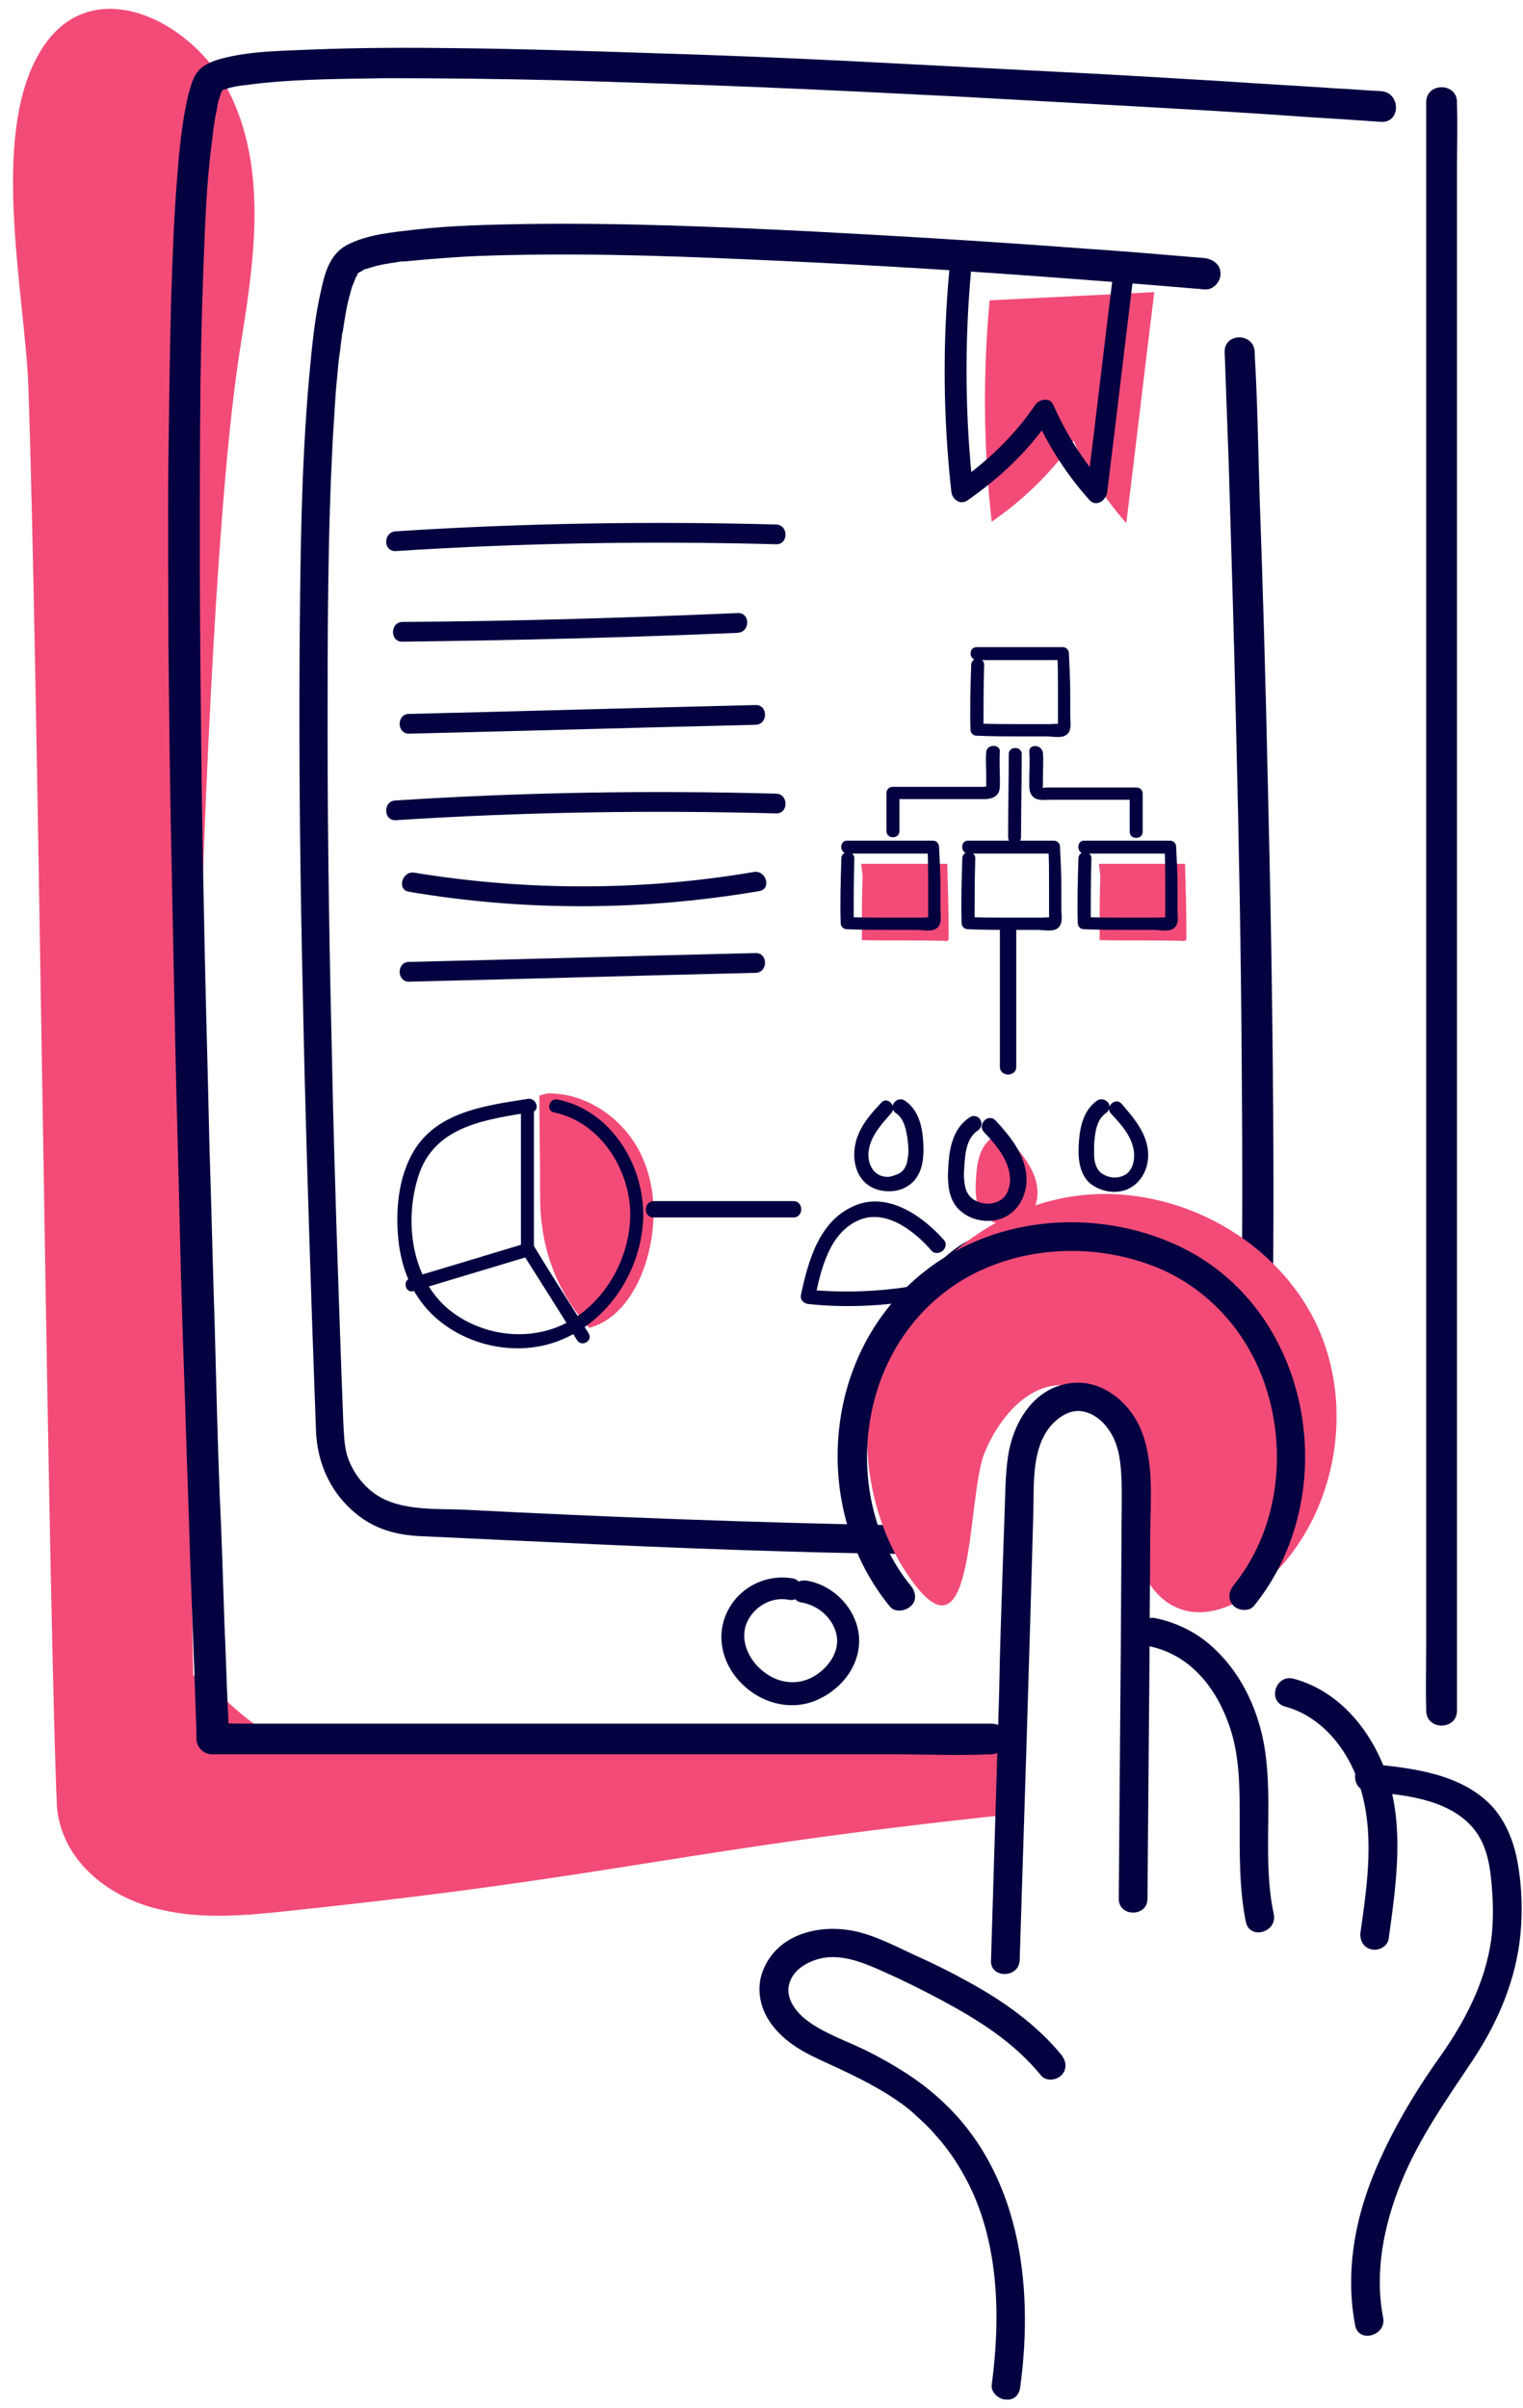 <svg width="86" height="136" viewBox="0 0 86 136" fill="none" xmlns="http://www.w3.org/2000/svg">
<path d="M56.769 98.724C39.138 97.224 34.354 99.802 16.723 98.263C13.058 97.955 11.746 93.068 8.351 94.53C4.956 95.992 2.294 99.879 3.49 103.341C4.301 105.727 6.654 107.305 9.084 107.843C11.515 108.42 14.1 108.151 16.569 107.882C35.242 105.919 38.444 104.419 57.117 102.457" fill="#F24B78"/>
<path d="M13.097 5.532C15.142 9.957 14.293 15.113 13.521 19.923C11.168 35.16 10.319 84.603 11.091 99.994C11.168 101.726 3.259 103.957 3.182 101.264C2.642 86.104 2.14 36.968 1.6 21.808C1.407 16.652 -0.561 7.841 2.179 3.07C4.956 -1.894 11.052 1.108 13.097 5.532Z" fill="#F24B78"/>
<path d="M55.998 97.339H51.638H41.144H28.452H17.456H13.83C13.251 97.339 12.672 97.301 12.132 97.339C12.094 97.339 12.094 97.339 12.055 97.339L12.942 98.224C12.904 97.647 12.904 97.07 12.865 96.493C12.788 94.876 12.749 93.26 12.672 91.644C12.595 89.22 12.518 86.758 12.402 84.334C12.287 81.256 12.209 78.216 12.132 75.138C12.017 71.636 11.939 68.135 11.824 64.633C11.746 60.901 11.631 57.13 11.553 53.398C11.476 49.627 11.399 45.856 11.361 42.086C11.322 38.469 11.284 34.891 11.284 31.274C11.284 28.041 11.284 24.771 11.322 21.539C11.361 18.845 11.438 16.152 11.553 13.42C11.631 11.496 11.746 9.534 12.017 7.61C12.017 7.495 12.055 7.264 12.017 7.533C12.017 7.456 12.055 7.341 12.055 7.264C12.094 7.11 12.094 6.956 12.132 6.764C12.171 6.494 12.248 6.225 12.287 5.917C12.325 5.686 12.402 5.494 12.479 5.263C12.479 5.224 12.518 5.186 12.518 5.148C12.518 5.071 12.402 5.378 12.479 5.224C12.518 5.186 12.557 5.109 12.595 5.032C12.672 4.878 12.402 5.224 12.557 5.071C12.634 4.994 12.325 5.186 12.441 5.148C12.479 5.148 12.518 5.109 12.557 5.071C12.749 4.994 12.518 5.109 12.479 5.109C12.518 5.109 12.595 5.071 12.634 5.071C12.749 5.032 12.865 4.994 12.981 4.955C13.29 4.878 13.56 4.84 13.868 4.801C13.907 4.801 13.945 4.801 13.984 4.801C14.138 4.763 13.791 4.84 13.907 4.801C14.023 4.801 14.1 4.763 14.216 4.763C14.408 4.724 14.64 4.724 14.833 4.686C17.148 4.455 19.501 4.455 21.816 4.416C25.056 4.416 28.297 4.455 31.538 4.532C35.28 4.647 38.984 4.763 42.726 4.917C46.546 5.071 50.326 5.263 54.146 5.455C57.618 5.648 61.09 5.84 64.562 6.032C67.302 6.186 70.002 6.34 72.741 6.533C74.285 6.648 75.828 6.725 77.371 6.841C77.564 6.841 77.757 6.879 77.988 6.879C79.107 6.956 79.107 5.224 77.988 5.148C77.139 5.109 76.329 5.032 75.481 4.994C73.243 4.84 71.044 4.724 68.806 4.57C65.604 4.378 62.402 4.186 59.238 4.032C55.535 3.839 51.792 3.647 48.089 3.455C44.269 3.262 40.411 3.108 36.592 2.993C33.043 2.877 29.493 2.762 25.982 2.723C23.205 2.685 20.388 2.685 17.572 2.8C15.874 2.877 14.061 2.877 12.402 3.339C11.901 3.493 11.399 3.685 11.091 4.147C10.859 4.493 10.743 4.955 10.628 5.378C10.28 6.879 10.126 8.418 10.01 9.957C9.817 12.266 9.74 14.613 9.663 16.96C9.586 19.961 9.547 22.924 9.509 25.925C9.47 29.388 9.509 32.89 9.509 36.353C9.547 40.085 9.586 43.817 9.663 47.511C9.74 51.32 9.817 55.091 9.895 58.9C9.972 62.556 10.088 66.249 10.165 69.905C10.242 73.214 10.357 76.561 10.473 79.87C10.55 82.679 10.666 85.45 10.743 88.258C10.82 90.298 10.898 92.337 10.975 94.415C11.013 95.531 11.052 96.647 11.091 97.762C11.091 97.916 11.091 98.032 11.091 98.186C11.091 98.647 11.476 99.07 11.978 99.07H16.337H26.831H39.524H50.519C52.294 99.07 54.069 99.147 55.843 99.07C55.882 99.07 55.882 99.07 55.92 99.07C57.117 99.07 57.117 97.339 55.998 97.339Z" fill="#030140"/>
<path d="M80.534 5.763V8.187V14.806V24.579V36.507V49.589V62.748V75.061V85.45V92.915C80.534 94.107 80.496 95.262 80.534 96.454C80.534 96.493 80.534 96.57 80.534 96.608C80.534 97.724 82.271 97.724 82.271 96.608V94.146V87.528V77.754V65.826V52.744V39.585V27.272V16.883V9.457C82.271 8.264 82.309 7.11 82.271 5.917C82.271 5.879 82.271 5.802 82.271 5.763C82.271 4.648 80.534 4.648 80.534 5.763Z" fill="#030140"/>
<path d="M50.944 86.142C42.688 85.989 34.47 85.681 26.253 85.257C24.478 85.18 22.317 85.373 20.89 84.141C20.273 83.603 19.81 82.91 19.578 82.102C19.424 81.525 19.424 80.909 19.385 80.332C19.347 79.293 19.308 78.293 19.27 77.254C19.077 71.752 18.884 66.25 18.768 60.747C18.614 54.322 18.498 47.896 18.498 41.432C18.498 35.814 18.498 30.158 18.807 24.54C18.884 23.463 18.922 22.386 19.038 21.308C19.077 20.846 19.115 20.346 19.192 19.884C19.231 19.692 19.231 19.461 19.27 19.269C19.27 19.153 19.308 19.076 19.308 18.961C19.308 18.884 19.308 18.846 19.347 18.769C19.308 19.038 19.347 18.807 19.347 18.769C19.462 18.076 19.54 17.422 19.733 16.729C19.81 16.46 19.848 16.229 19.964 15.998C20.003 15.883 20.041 15.806 20.08 15.691C19.964 15.998 20.08 15.691 20.118 15.614C20.157 15.575 20.234 15.498 20.234 15.421C20.195 15.575 20.08 15.537 20.234 15.421C20.35 15.344 20.003 15.537 20.157 15.46C20.195 15.46 20.234 15.421 20.273 15.383C20.35 15.344 20.465 15.306 20.543 15.229C20.62 15.19 20.311 15.306 20.504 15.229C20.543 15.229 20.62 15.19 20.658 15.19C20.774 15.152 20.928 15.113 21.044 15.075C21.314 14.998 21.623 14.921 21.931 14.882C22.086 14.844 22.24 14.844 22.395 14.806C22.472 14.806 22.549 14.767 22.665 14.767C22.973 14.729 22.587 14.767 22.819 14.767C23.243 14.729 23.629 14.69 24.053 14.652C25.018 14.575 25.982 14.498 26.947 14.459C32.039 14.267 37.171 14.421 42.302 14.652C47.626 14.882 52.95 15.19 58.235 15.575C61.36 15.806 64.447 16.037 67.572 16.306C67.726 16.306 67.88 16.345 68.035 16.345C68.498 16.383 68.922 15.921 68.922 15.46C68.922 14.959 68.536 14.652 68.035 14.575C65.758 14.382 63.482 14.19 61.206 14.036C56.113 13.651 51.021 13.343 45.928 13.074C40.527 12.805 35.087 12.574 29.686 12.651C27.641 12.689 25.558 12.728 23.513 12.959C22.202 13.113 20.736 13.228 19.578 13.844C18.652 14.344 18.344 15.383 18.151 16.306C17.765 17.922 17.611 19.615 17.456 21.308C16.993 26.541 16.955 31.812 16.916 37.045C16.878 43.548 16.955 50.089 17.109 56.592C17.225 62.479 17.418 68.404 17.611 74.291C17.688 76.446 17.765 78.639 17.842 80.794C17.919 82.718 18.729 84.449 20.311 85.642C21.391 86.45 22.626 86.719 23.938 86.758C30.651 87.066 37.364 87.412 44.115 87.605C46.468 87.681 48.783 87.72 51.137 87.758C52.062 87.912 52.062 86.181 50.944 86.142Z" fill="#030140"/>
<path d="M69.153 19.884C69.231 22.001 69.308 24.117 69.385 26.233C69.539 31.351 69.694 36.43 69.809 41.547C69.963 47.742 70.079 53.975 70.118 60.17C70.156 65.711 70.195 71.251 70.002 76.792C69.925 78.716 69.848 80.64 69.694 82.525C69.655 82.872 69.616 83.257 69.578 83.603C69.539 83.757 69.539 83.795 69.578 83.641C69.578 83.718 69.578 83.795 69.539 83.834C69.501 83.987 69.501 84.141 69.462 84.295C69.423 84.526 69.385 84.757 69.308 84.988C69.269 85.065 69.269 85.18 69.231 85.257C69.231 85.296 69.192 85.334 69.192 85.373C69.153 85.565 69.231 85.296 69.231 85.296C69.192 85.334 69.153 85.411 69.153 85.45C69.076 85.642 69.346 85.257 69.192 85.411C68.382 86.181 69.616 87.412 70.427 86.642C71.121 85.988 71.198 84.642 71.314 83.795C71.545 82.102 71.623 80.409 71.7 78.716C71.931 73.406 71.931 68.096 71.892 62.786C71.854 56.515 71.738 50.205 71.584 43.933C71.468 38.584 71.314 33.236 71.121 27.849C71.044 25.233 71.005 22.616 70.851 20.038C70.851 20 70.851 19.961 70.851 19.923C70.851 18.768 69.115 18.768 69.153 19.884Z" fill="#030140"/>
<path d="M44.809 89.144C43.382 88.874 41.916 89.528 41.183 90.798C40.334 92.26 40.759 93.992 41.916 95.108C42.958 96.147 44.539 96.608 45.967 96.07C47.356 95.531 48.475 94.261 48.513 92.722C48.552 91.067 47.201 89.528 45.542 89.259C45.195 89.221 44.848 89.336 44.771 89.721C44.694 90.029 44.887 90.452 45.234 90.49C46.198 90.644 47.047 91.375 47.24 92.337C47.433 93.299 46.739 94.223 45.928 94.684C45.041 95.185 43.999 95.069 43.189 94.454C42.379 93.876 41.8 92.799 42.109 91.799C42.417 90.875 43.421 90.144 44.501 90.336C44.848 90.413 45.195 90.26 45.272 89.875C45.35 89.644 45.157 89.221 44.809 89.144Z" fill="#030140"/>
<path d="M55.882 16.96C55.496 21.116 55.535 25.31 55.998 29.465C57.888 28.157 59.47 26.579 60.627 24.886C61.322 26.541 62.325 28.08 63.598 29.542C64.138 25.194 64.64 20.846 65.18 16.498" fill="#F24B78"/>
<path d="M53.606 15.267C53.22 19.423 53.258 23.617 53.721 27.772C53.76 28.157 54.184 28.542 54.609 28.273C56.499 26.964 58.158 25.387 59.431 23.463H58.428C59.2 25.194 60.241 26.811 61.515 28.234C61.9 28.657 62.441 28.273 62.518 27.811C63.058 23.463 63.559 19.115 64.099 14.767C64.177 14.036 63.019 14.036 62.942 14.767C62.402 19.115 61.9 23.463 61.36 27.811L62.363 27.388C61.167 26.041 60.203 24.502 59.47 22.847C59.277 22.424 58.698 22.54 58.467 22.847C57.309 24.579 55.766 26.041 54.069 27.234C54.377 27.388 54.647 27.58 54.956 27.734C54.493 23.578 54.454 19.384 54.84 15.229C54.84 14.536 53.683 14.536 53.606 15.267Z" fill="#030140"/>
<path d="M22.356 31.12C29.493 30.658 36.669 30.543 43.806 30.735C44.539 30.774 44.539 29.619 43.806 29.619C36.669 29.427 29.493 29.542 22.356 30.004C21.623 30.043 21.623 31.158 22.356 31.12Z" fill="#030140"/>
<path d="M23.089 41.432C29.609 41.278 36.129 41.085 42.649 40.931C43.382 40.931 43.382 39.777 42.649 39.816C36.129 39.969 29.609 40.162 23.089 40.316C22.394 40.316 22.394 41.432 23.089 41.432Z" fill="#030140"/>
<path d="M22.356 46.318C29.493 45.857 36.669 45.741 43.806 45.934C44.539 45.972 44.539 44.818 43.806 44.818C36.669 44.625 29.493 44.741 22.356 45.203C21.623 45.203 21.623 46.357 22.356 46.318Z" fill="#030140"/>
<path d="M42.572 49.242C36.245 50.32 29.725 50.32 23.398 49.281C22.703 49.166 22.395 50.243 23.089 50.358C29.648 51.474 36.322 51.436 42.88 50.32C43.575 50.205 43.266 49.127 42.572 49.242Z" fill="#030140"/>
<path d="M23.089 55.437C29.609 55.283 36.129 55.091 42.649 54.937C43.382 54.937 43.382 53.783 42.649 53.821C36.129 53.975 29.609 54.168 23.089 54.322C22.394 54.322 22.394 55.437 23.089 55.437Z" fill="#030140"/>
<path d="M30.458 61.863C30.458 63.556 30.496 65.288 30.496 66.981C30.496 67.75 30.496 68.481 30.612 69.251C30.882 71.367 31.808 73.406 33.274 74.984C34.856 74.561 35.859 73.06 36.399 71.521C37.093 69.443 37.132 67.096 36.167 65.134C35.203 63.172 33.12 61.709 30.921 61.748" fill="#F24B78"/>
<path d="M29.802 62.056C27.371 62.44 24.478 62.786 23.205 65.288C22.51 66.634 22.356 68.25 22.472 69.751C22.587 71.29 23.089 72.791 24.131 73.945C25.905 75.907 28.953 76.677 31.461 75.753C34.161 74.753 35.975 72.136 36.283 69.328C36.63 66.211 34.702 62.748 31.499 62.094C30.998 61.978 30.805 62.748 31.306 62.825C33.853 63.364 35.512 65.942 35.589 68.443C35.627 70.944 34.239 73.483 32.039 74.676C29.879 75.83 27.101 75.446 25.249 73.868C23.166 72.06 22.819 68.789 23.668 66.288C24.632 63.518 27.564 63.21 30.072 62.786C30.496 62.71 30.303 61.978 29.802 62.056Z" fill="#030140"/>
<path d="M29.416 62.556C29.416 65.249 29.416 67.904 29.416 70.597C29.493 70.482 29.609 70.367 29.686 70.213C27.526 70.867 25.365 71.521 23.166 72.175C22.703 72.329 22.896 73.06 23.359 72.906L29.879 70.944C30.033 70.905 30.149 70.751 30.149 70.559C30.149 67.865 30.149 65.211 30.149 62.517C30.188 62.055 29.416 62.055 29.416 62.556Z" fill="#030140"/>
<path d="M29.493 70.751C30.535 72.406 31.577 74.022 32.58 75.677C32.85 76.1 33.506 75.715 33.236 75.292C32.194 73.637 31.152 72.021 30.149 70.367C29.918 69.944 29.223 70.328 29.493 70.751Z" fill="#030140"/>
<path d="M48.629 48.781C50.249 48.781 51.87 48.781 53.49 48.781C53.529 50.204 53.567 51.359 53.567 52.898C53.567 52.936 53.567 53.013 53.567 53.052C53.529 53.129 53.413 53.167 53.297 53.129C51.754 53.09 50.172 53.129 48.667 53.09C48.667 51.859 48.667 50.628 48.706 49.435" fill="#F24B78"/>
<path d="M62.055 48.781C63.675 48.781 65.295 48.781 66.916 48.781C66.954 50.204 66.993 51.359 66.993 52.898C66.993 52.936 66.993 53.013 66.993 53.052C66.954 53.129 66.839 53.167 66.723 53.129C65.18 53.09 63.598 53.129 62.093 53.09C62.093 51.859 62.093 50.628 62.132 49.435" fill="#F24B78"/>
<path d="M55.188 37.276C56.808 37.276 58.428 37.276 60.049 37.276C59.933 37.161 59.817 37.045 59.701 36.93C59.74 37.622 59.74 38.315 59.74 38.969C59.74 39.315 59.74 39.662 59.74 40.008C59.74 40.2 59.74 40.354 59.74 40.547C59.74 40.623 59.74 40.739 59.74 40.816V41.008C59.894 40.931 59.933 40.893 59.856 40.893C59.74 40.854 59.431 40.893 59.277 40.893C59.084 40.893 58.891 40.893 58.698 40.893C58.312 40.893 57.927 40.893 57.541 40.893C56.769 40.893 55.959 40.893 55.188 40.854C55.303 40.97 55.419 41.085 55.535 41.201C55.535 39.969 55.535 38.738 55.573 37.545C55.573 37.084 54.84 37.084 54.84 37.545C54.802 38.777 54.763 40.008 54.802 41.201C54.802 41.393 54.956 41.547 55.149 41.547C56.036 41.586 56.885 41.586 57.772 41.586C58.197 41.586 58.66 41.586 59.084 41.586C59.431 41.586 59.933 41.701 60.203 41.508C60.55 41.278 60.434 40.777 60.434 40.431C60.434 40.008 60.434 39.623 60.434 39.2C60.434 38.43 60.396 37.661 60.357 36.891C60.357 36.699 60.203 36.545 60.01 36.545C58.39 36.545 56.769 36.545 55.149 36.545C54.686 36.545 54.686 37.276 55.188 37.276Z" fill="#030140"/>
<path d="M47.857 48.204C49.478 48.204 51.098 48.204 52.718 48.204C52.603 48.088 52.487 47.973 52.371 47.857C52.41 48.55 52.41 49.243 52.41 49.897C52.41 50.243 52.41 50.589 52.41 50.936C52.41 51.128 52.41 51.282 52.41 51.474V51.744C52.41 51.821 52.41 51.859 52.41 51.936C52.564 51.859 52.603 51.821 52.526 51.821C52.41 51.782 52.101 51.821 51.947 51.821C51.754 51.821 51.561 51.821 51.368 51.821C50.982 51.821 50.596 51.821 50.211 51.821C49.439 51.821 48.629 51.821 47.857 51.782C47.973 51.898 48.089 52.013 48.205 52.128C48.205 50.897 48.205 49.666 48.243 48.473C48.243 48.011 47.51 48.011 47.51 48.473C47.471 49.704 47.433 50.936 47.471 52.128C47.471 52.321 47.626 52.475 47.819 52.475C48.706 52.513 49.555 52.513 50.442 52.513C50.867 52.513 51.33 52.513 51.754 52.513C52.101 52.513 52.603 52.629 52.873 52.436C53.22 52.205 53.104 51.705 53.104 51.359C53.104 50.936 53.104 50.551 53.104 50.128C53.104 49.358 53.066 48.589 53.027 47.819C53.027 47.627 52.873 47.473 52.68 47.473C51.059 47.473 49.439 47.473 47.819 47.473C47.394 47.473 47.394 48.204 47.857 48.204Z" fill="#030140"/>
<path d="M61.245 48.204C62.865 48.204 64.485 48.204 66.106 48.204C65.99 48.088 65.874 47.973 65.758 47.857C65.797 48.55 65.797 49.243 65.797 49.897C65.797 50.243 65.797 50.589 65.797 50.936C65.797 51.128 65.797 51.282 65.797 51.474C65.797 51.551 65.797 51.667 65.797 51.744C65.797 51.821 65.797 51.859 65.797 51.936C65.951 51.859 65.99 51.821 65.913 51.821C65.797 51.782 65.488 51.821 65.334 51.821C65.141 51.821 64.948 51.821 64.755 51.821C64.37 51.821 63.984 51.821 63.598 51.821C62.826 51.821 62.016 51.821 61.245 51.782C61.36 51.898 61.476 52.013 61.592 52.128C61.592 50.897 61.592 49.666 61.63 48.473C61.63 48.011 60.897 48.011 60.897 48.473C60.859 49.704 60.82 50.936 60.859 52.128C60.859 52.321 61.013 52.475 61.206 52.475C62.093 52.513 62.942 52.513 63.829 52.513C64.254 52.513 64.717 52.513 65.141 52.513C65.488 52.513 65.99 52.629 66.26 52.436C66.607 52.205 66.491 51.705 66.491 51.359C66.491 50.936 66.491 50.551 66.491 50.128C66.491 49.358 66.453 48.589 66.414 47.819C66.414 47.627 66.26 47.473 66.067 47.473C64.447 47.473 62.826 47.473 61.206 47.473C60.782 47.473 60.782 48.204 61.245 48.204Z" fill="#030140"/>
<path d="M54.686 48.204C56.306 48.204 57.927 48.204 59.547 48.204C59.431 48.088 59.316 47.973 59.2 47.857C59.238 48.55 59.238 49.243 59.238 49.897C59.238 50.243 59.238 50.589 59.238 50.936C59.238 51.128 59.238 51.282 59.238 51.474V51.744C59.238 51.821 59.238 51.859 59.238 51.936C59.393 51.859 59.431 51.821 59.354 51.821C59.238 51.782 58.93 51.821 58.775 51.821C58.583 51.821 58.39 51.821 58.197 51.821C57.811 51.821 57.425 51.821 57.039 51.821C56.229 51.821 55.458 51.821 54.686 51.782C54.802 51.898 54.917 52.013 55.033 52.128C55.033 50.897 55.033 49.666 55.072 48.473C55.072 48.011 54.339 48.011 54.339 48.473C54.3 49.704 54.261 50.936 54.3 52.128C54.3 52.321 54.454 52.475 54.647 52.475C55.535 52.513 56.383 52.513 57.271 52.513C57.695 52.513 58.158 52.513 58.583 52.513C58.93 52.513 59.431 52.629 59.701 52.436C60.048 52.205 59.933 51.705 59.933 51.359C59.933 50.936 59.933 50.551 59.933 50.128C59.933 49.358 59.894 48.589 59.856 47.819C59.856 47.627 59.701 47.473 59.508 47.473C57.888 47.473 56.268 47.473 54.647 47.473C54.223 47.473 54.223 48.204 54.686 48.204Z" fill="#030140"/>
<path d="M55.689 42.471C55.65 42.932 55.689 43.356 55.689 43.817C55.689 43.971 55.689 44.087 55.689 44.241C55.689 44.279 55.689 44.471 55.689 44.433C55.689 44.395 55.612 44.433 55.573 44.433C55.226 44.433 54.879 44.433 54.532 44.433C53.143 44.433 51.792 44.433 50.404 44.433C50.211 44.433 50.056 44.587 50.056 44.779C50.056 45.51 50.056 46.203 50.056 46.934C50.056 47.396 50.789 47.396 50.789 46.934C50.789 46.203 50.789 45.51 50.789 44.779C50.674 44.895 50.558 45.01 50.442 45.126H55.226C55.535 45.126 55.92 45.164 56.191 44.972C56.499 44.779 56.461 44.395 56.461 44.087C56.461 43.548 56.422 42.971 56.461 42.432C56.461 42.009 55.727 42.009 55.689 42.471Z" fill="#030140"/>
<path d="M58.12 42.471C58.158 43.009 58.12 43.548 58.12 44.087C58.12 44.394 58.081 44.779 58.351 45.01C58.621 45.241 59.007 45.164 59.354 45.164H64.138C64.022 45.048 63.907 44.933 63.791 44.818C63.791 45.549 63.791 46.241 63.791 46.972C63.791 47.434 64.524 47.434 64.524 46.972C64.524 46.241 64.524 45.549 64.524 44.818C64.524 44.625 64.37 44.471 64.177 44.471C62.788 44.471 61.437 44.471 60.048 44.471C59.701 44.471 59.393 44.471 59.045 44.471C59.007 44.471 58.891 44.51 58.852 44.471C58.891 44.51 58.891 44.356 58.891 44.317C58.891 44.163 58.891 44.048 58.891 43.894C58.891 43.432 58.93 42.971 58.891 42.509C58.814 42.009 58.081 42.009 58.12 42.471Z" fill="#030140"/>
<path d="M56.962 42.586C56.962 44.164 56.924 45.741 56.924 47.28C56.924 47.742 57.657 47.742 57.657 47.28C57.657 45.703 57.695 44.125 57.695 42.586C57.695 42.124 56.962 42.124 56.962 42.586Z" fill="#030140"/>
<path d="M56.075 64.21C55.303 64.711 55.149 65.711 55.11 66.635C55.072 67.212 55.072 67.827 55.342 68.328C55.843 69.29 57.425 69.482 58.12 68.674C58.66 68.058 58.698 67.135 58.39 66.365C58.081 65.596 57.541 64.98 57.001 64.364" fill="#F24B78"/>
<path d="M52.795 76.715C52.255 75.022 53.451 73.291 54.763 72.098C55.573 71.367 56.576 70.713 57.657 70.713C58.93 70.713 60.087 71.598 60.743 72.675C61.399 73.753 61.669 75.061 61.939 76.292C59.586 76.561 52.795 76.715 52.795 76.715Z" fill="#F24B78"/>
<path d="M54.763 63.094C53.914 63.633 53.644 64.633 53.567 65.595C53.49 66.557 53.451 67.75 54.262 68.404C54.879 68.943 55.843 69.097 56.615 68.789C57.541 68.404 58.004 67.442 57.965 66.48C57.888 65.211 57.078 64.21 56.229 63.287C55.805 62.825 55.149 63.518 55.573 63.941C56.152 64.556 56.731 65.211 56.962 66.057C57.039 66.403 57.078 66.75 56.962 67.096C56.885 67.404 56.692 67.673 56.461 67.789C56.036 68.058 55.419 68.019 54.995 67.75C54.802 67.635 54.609 67.404 54.532 67.135C54.416 66.711 54.416 66.288 54.455 65.865C54.493 65.172 54.57 64.287 55.188 63.864C55.419 63.71 55.496 63.441 55.342 63.21C55.265 63.056 54.956 62.941 54.763 63.094Z" fill="#030140"/>
<path d="M52.14 75.869C51.792 74.638 52.41 73.445 53.181 72.522C53.953 71.636 55.033 70.675 56.229 70.482C57.386 70.328 58.467 71.059 59.084 71.944C59.856 73.022 60.126 74.407 60.396 75.677C60.55 75.484 60.704 75.292 60.859 75.1C58.544 75.33 56.229 75.253 53.953 74.869C53.374 74.753 53.104 75.677 53.683 75.792C56.036 76.215 58.467 76.292 60.82 76.061C61.129 76.023 61.36 75.792 61.283 75.484C60.974 73.945 60.589 72.329 59.586 71.098C58.698 70.059 57.386 69.366 55.998 69.597C54.57 69.828 53.258 70.944 52.371 72.021C51.445 73.176 50.789 74.599 51.214 76.1C51.407 76.677 52.294 76.446 52.14 75.869Z" fill="#030140"/>
<path d="M50.596 62.864C51.059 63.172 51.175 63.826 51.252 64.364C51.291 64.711 51.329 65.095 51.252 65.442C51.214 65.749 51.098 66.019 50.905 66.173C50.867 66.211 50.751 66.288 50.635 66.327C50.558 66.365 50.404 66.404 50.288 66.442C50.095 66.481 49.825 66.442 49.67 66.365C49.169 66.134 48.976 65.519 49.053 64.98C49.169 64.133 49.786 63.479 50.326 62.864C50.674 62.479 50.095 61.863 49.748 62.286C49.092 62.979 48.436 63.749 48.282 64.711C48.127 65.557 48.359 66.558 49.169 67.019C49.786 67.365 50.674 67.365 51.252 66.981C52.062 66.481 52.178 65.519 52.14 64.634C52.101 63.71 51.908 62.671 51.059 62.133C50.867 62.017 50.596 62.094 50.481 62.286C50.326 62.479 50.404 62.748 50.596 62.864Z" fill="#030140"/>
<path d="M53.297 70.02C52.14 68.712 50.249 67.365 48.436 68.019C46.314 68.789 45.658 71.098 45.234 73.099C45.157 73.368 45.35 73.599 45.62 73.637C47.742 73.868 49.863 73.753 51.947 73.406C52.487 73.329 52.255 72.521 51.715 72.598C49.709 72.945 47.664 73.022 45.62 72.829C45.735 73.022 45.89 73.175 46.005 73.368C46.353 71.713 46.816 69.559 48.59 68.866C50.133 68.289 51.715 69.597 52.641 70.674C53.066 70.982 53.644 70.405 53.297 70.02Z" fill="#030140"/>
<path d="M61.977 62.133C61.245 62.633 61.013 63.479 60.936 64.326C60.859 65.172 60.859 66.211 61.553 66.827C62.132 67.288 62.942 67.442 63.636 67.173C64.447 66.827 64.871 65.98 64.832 65.134C64.794 64.018 64.022 63.133 63.328 62.325C62.981 61.94 62.363 62.517 62.749 62.902C63.251 63.441 63.791 64.018 63.984 64.787C64.061 65.095 64.061 65.403 63.984 65.711C63.907 65.98 63.752 66.211 63.559 66.327C63.173 66.558 62.672 66.558 62.248 66.288C62.055 66.173 61.939 65.98 61.862 65.749C61.746 65.403 61.785 65.018 61.785 64.634C61.823 64.018 61.9 63.248 62.441 62.864C62.633 62.748 62.711 62.479 62.595 62.286C62.441 62.094 62.17 62.017 61.977 62.133Z" fill="#030140"/>
<path d="M60.319 70.597C61.283 69.52 62.826 68.25 64.37 68.789C66.183 69.443 66.646 71.598 66.954 73.291C67.07 73.099 67.224 72.945 67.34 72.752C65.295 72.945 63.251 72.906 61.245 72.521C60.704 72.445 60.511 73.214 61.013 73.329C63.096 73.714 65.218 73.791 67.34 73.56C67.61 73.522 67.803 73.329 67.726 73.022C67.302 71.021 66.684 68.712 64.524 67.943C62.672 67.288 60.82 68.635 59.663 69.943C59.354 70.405 59.933 70.982 60.319 70.597Z" fill="#030140"/>
<path d="M36.901 68.751H44.809C45.388 68.751 45.388 67.827 44.809 67.827H36.901C36.322 67.866 36.322 68.751 36.901 68.751Z" fill="#030140"/>
<path d="M56.461 52.359V60.247C56.461 60.824 57.386 60.824 57.386 60.247V52.359C57.386 51.782 56.461 51.782 56.461 52.359Z" fill="#030140"/>
<path d="M22.742 36.237C29.03 36.16 35.357 36.007 41.646 35.737C42.379 35.699 42.379 34.583 41.646 34.621C35.357 34.891 29.069 35.083 22.742 35.121C22.009 35.121 22.009 36.276 22.742 36.237Z" fill="#030140"/>
<path d="M55.573 82.102C56.383 80.063 58.158 77.947 60.319 78.254C61.823 78.485 62.903 79.871 63.328 81.294C63.752 82.718 63.714 84.257 63.829 85.757C63.984 87.874 64.755 90.298 66.8 90.913C68.343 91.375 70.002 90.567 71.237 89.528C75.403 85.988 76.677 79.524 74.246 74.599C71.815 69.713 66.028 66.75 60.589 67.558C55.187 68.366 50.519 72.791 49.285 78.1C48.436 81.833 49.246 86.296 51.599 89.413C55.072 94.03 54.609 84.526 55.573 82.102Z" fill="#F24B78"/>
<path d="M51.445 89.567C49.285 86.95 48.552 83.295 49.169 79.986C49.786 76.561 51.831 73.56 54.956 71.944C58.042 70.367 61.785 70.251 64.987 71.444C68.228 72.637 70.62 75.369 71.584 78.678C72.664 82.333 72.086 86.527 69.655 89.528C69.385 89.875 69.308 90.336 69.655 90.683C69.925 90.952 70.542 91.029 70.812 90.683C75.828 84.488 74.169 74.214 66.877 70.52C63.367 68.751 59.045 68.52 55.38 69.982C51.677 71.444 48.976 74.484 47.857 78.293C46.623 82.525 47.433 87.297 50.249 90.721C50.519 91.067 51.098 90.99 51.407 90.721C51.792 90.413 51.715 89.913 51.445 89.567Z" fill="#030140"/>
<path d="M57.618 134.739C58.39 128.967 57.58 122.542 52.988 118.463C51.792 117.386 50.442 116.578 49.015 115.847C47.857 115.269 46.546 114.846 45.542 114.077C44.887 113.576 44.269 112.73 44.617 111.883C44.887 111.152 45.697 110.729 46.43 110.575C47.626 110.344 48.86 110.883 49.902 111.345C51.021 111.845 52.101 112.384 53.181 112.961C55.265 114.077 57.271 115.346 58.775 117.193C59.045 117.54 59.624 117.501 59.933 117.193C60.28 116.847 60.203 116.385 59.933 116.039C58.505 114.308 56.654 112.999 54.686 111.922C53.721 111.383 52.718 110.883 51.677 110.421C50.596 109.921 49.516 109.344 48.359 109.075C46.314 108.613 43.884 109.19 43.073 111.306C42.688 112.307 42.919 113.423 43.536 114.269C44.231 115.231 45.195 115.808 46.276 116.308C47.78 117.001 49.323 117.694 50.712 118.655C50.789 118.732 50.905 118.771 50.982 118.848C51.021 118.886 51.291 119.079 51.137 118.963C51.33 119.117 51.522 119.271 51.715 119.463C52.101 119.81 52.487 120.156 52.834 120.579C53.567 121.387 54.184 122.311 54.724 123.388C56.422 126.813 56.499 130.93 55.998 134.7C55.959 135.124 56.422 135.508 56.808 135.508C57.309 135.547 57.58 135.201 57.618 134.739Z" fill="#030140"/>
<path d="M57.579 110.691C57.849 102.264 58.12 93.799 58.351 85.373C58.39 83.757 58.235 81.641 59.47 80.371C59.933 79.909 60.55 79.563 61.206 79.717C61.9 79.871 62.441 80.409 62.788 81.025C63.212 81.795 63.289 82.68 63.328 83.526C63.366 84.565 63.328 85.604 63.328 86.681L63.289 93.03C63.251 97.763 63.212 102.495 63.173 107.228C63.173 108.267 64.794 108.267 64.794 107.228C64.832 102.688 64.871 98.147 64.91 93.607C64.91 91.375 64.948 89.144 64.948 86.874C64.948 84.834 65.218 82.526 64.37 80.602C63.636 78.986 61.939 77.716 60.087 78.178C58.235 78.601 57.194 80.448 56.924 82.218C56.769 83.257 56.769 84.296 56.731 85.335C56.692 86.45 56.654 87.566 56.615 88.682C56.538 90.952 56.461 93.222 56.422 95.493C56.268 100.571 56.113 105.65 55.959 110.729C55.92 111.73 57.541 111.73 57.579 110.691Z" fill="#030140"/>
<path d="M64.832 92.953C67.417 93.453 68.96 95.685 69.616 98.109C70.002 99.609 70.002 101.11 70.002 102.649C70.002 104.611 69.964 106.612 70.349 108.536C70.581 109.575 72.124 109.113 71.931 108.113C71.275 105.073 71.893 101.918 71.43 98.84C71.121 96.762 70.195 94.646 68.652 93.184C67.726 92.26 66.53 91.644 65.218 91.375C64.254 91.183 63.791 92.76 64.832 92.953Z" fill="#030140"/>
<path d="M72.587 96.377C74.67 96.955 76.098 98.802 76.754 100.764C77.641 103.457 77.217 106.343 76.831 109.075C76.754 109.498 76.947 109.96 77.409 110.075C77.795 110.191 78.335 109.96 78.413 109.498C78.837 106.42 79.339 103.072 78.258 100.071C77.371 97.647 75.596 95.492 73.05 94.8C72.008 94.531 71.545 96.108 72.587 96.377Z" fill="#030140"/>
<path d="M77.294 101.187C79.223 101.341 81.538 101.572 82.965 102.995C83.814 103.842 84.084 104.958 84.2 106.112C84.315 107.266 84.354 108.421 84.2 109.575C83.852 111.999 82.695 114.192 81.306 116.155C79.802 118.271 78.49 120.503 77.525 122.888C76.445 125.582 75.982 128.467 76.522 131.315C76.715 132.354 78.297 131.892 78.104 130.891C77.603 128.313 78.143 125.659 79.107 123.273C80.149 120.695 81.731 118.502 83.235 116.232C84.624 114.115 85.627 111.73 85.859 109.19C85.974 107.959 85.936 106.689 85.743 105.458C85.55 104.188 85.126 102.995 84.277 102.033C82.541 100.148 79.724 99.84 77.332 99.609C76.252 99.494 76.252 101.11 77.294 101.187Z" fill="#030140"/>
</svg>
